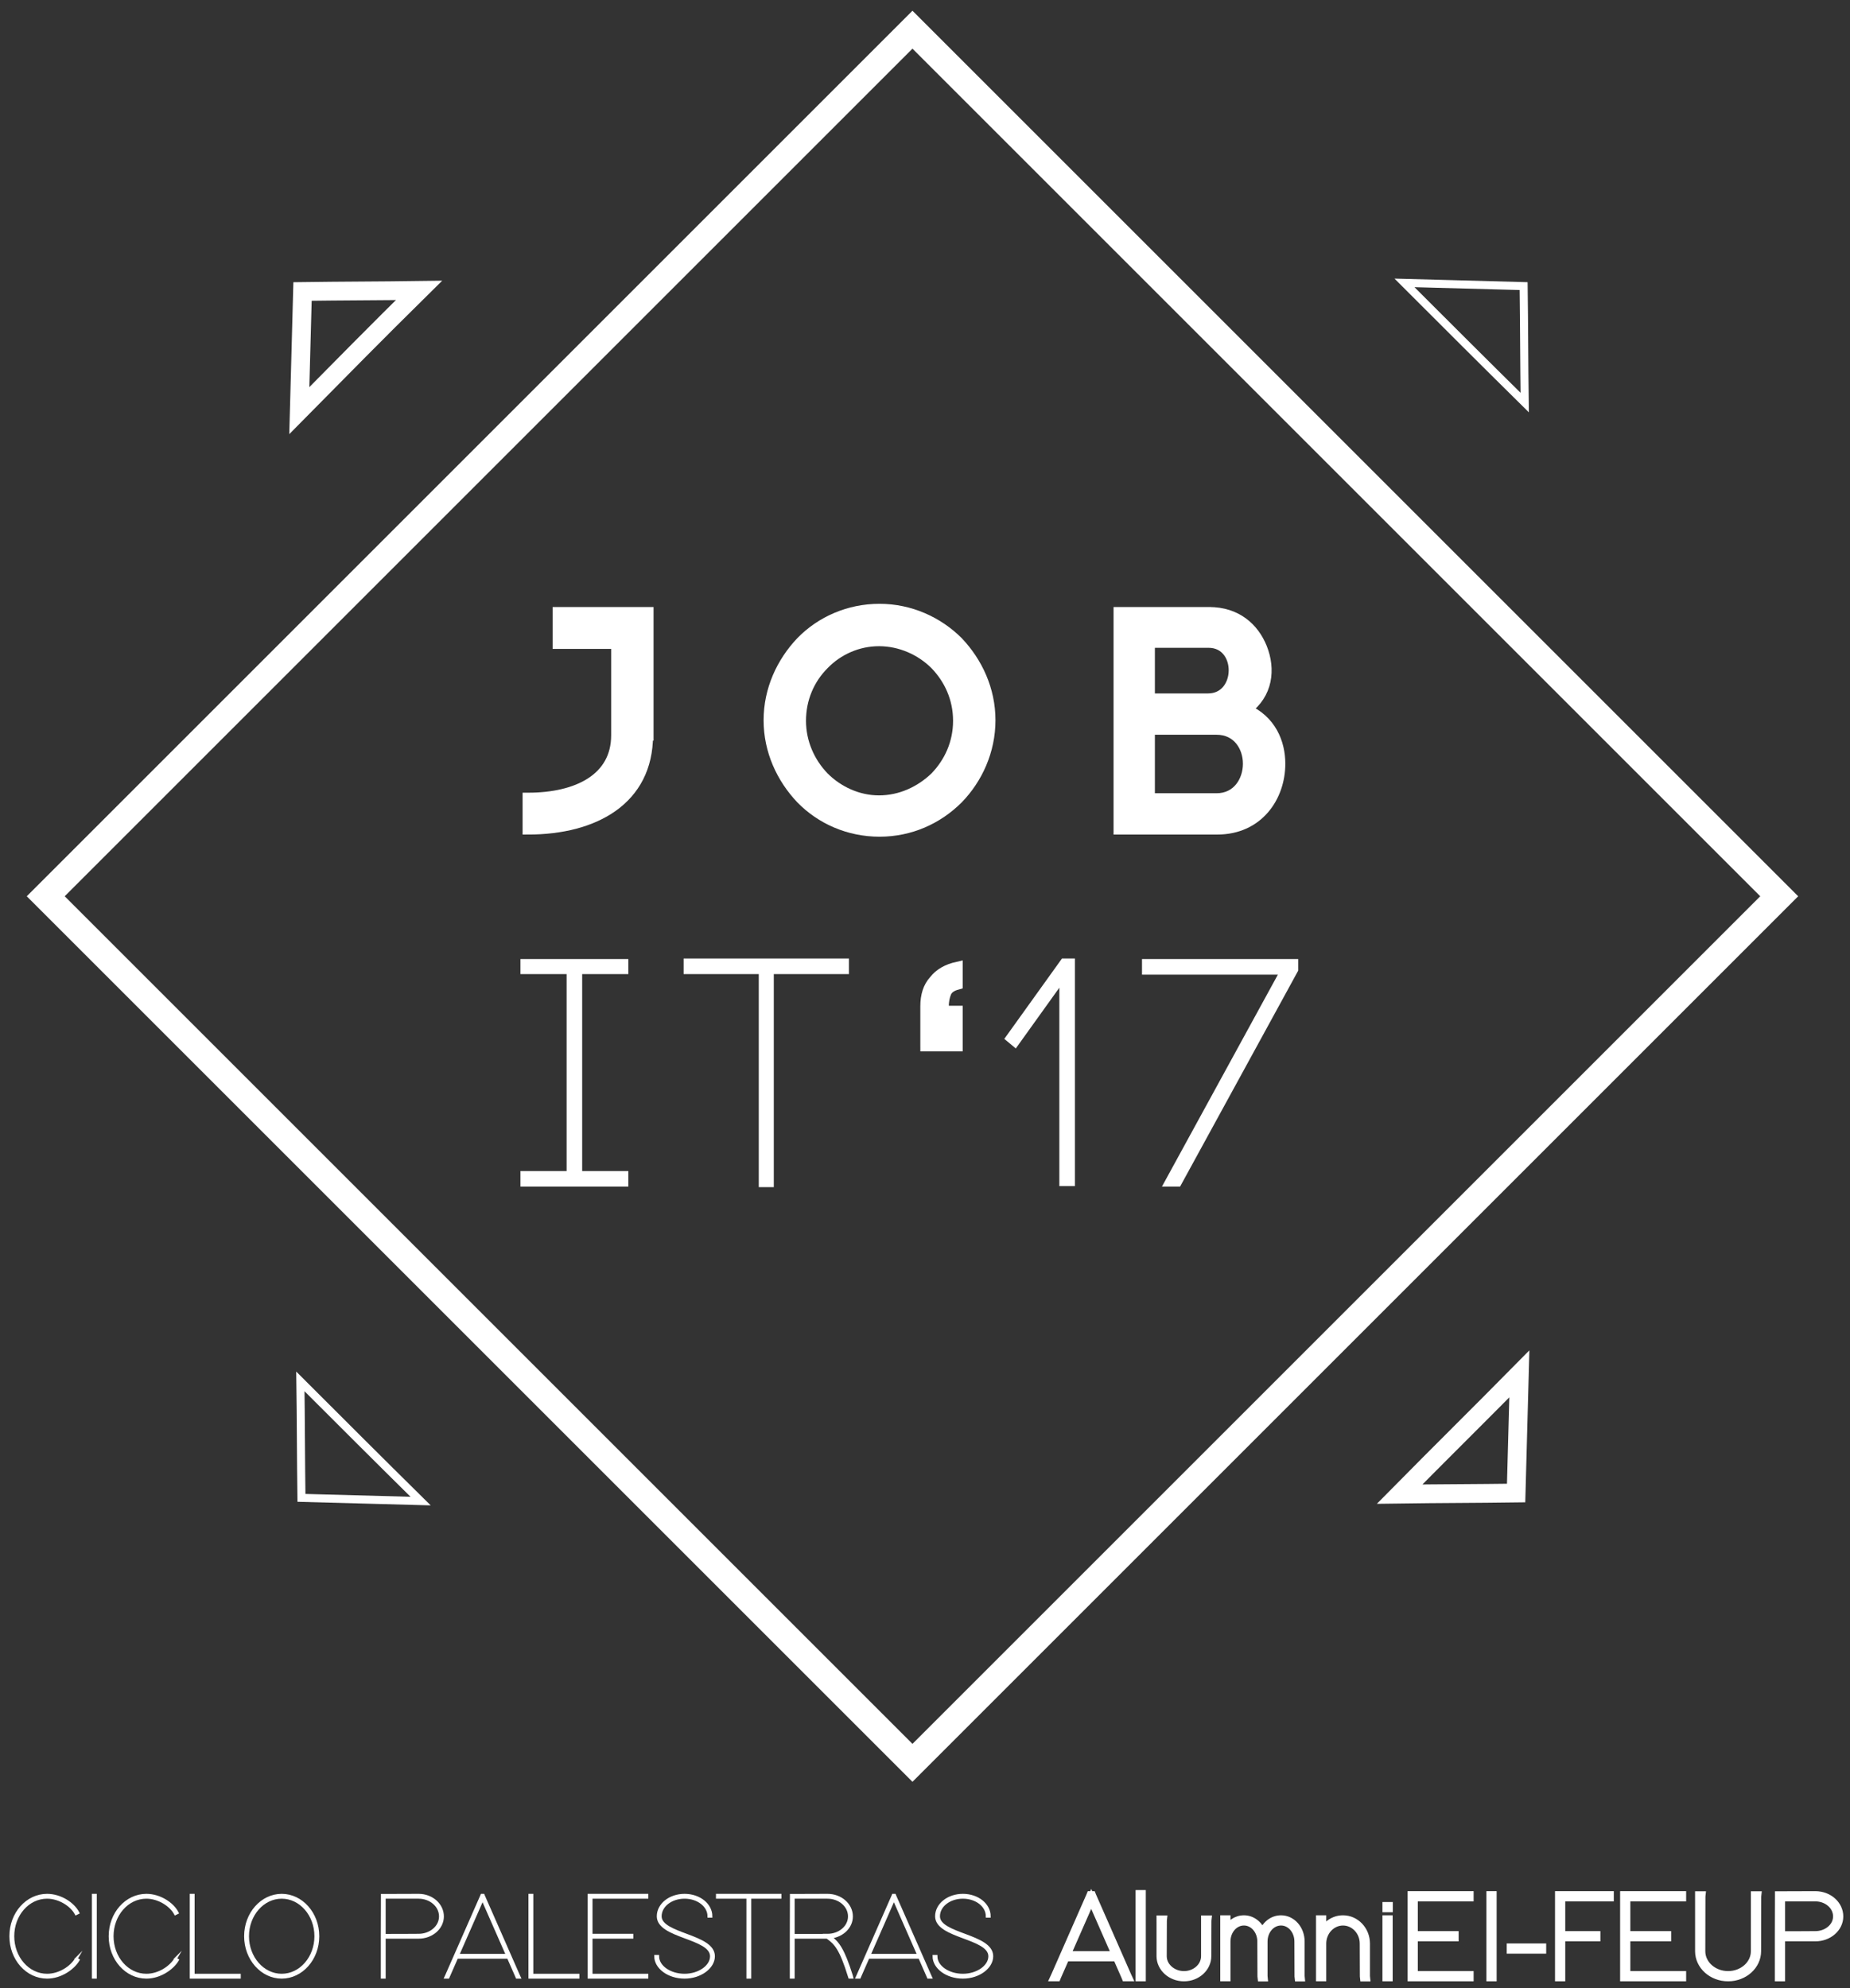 <?xml version="1.0" encoding="UTF-8" standalone="no"?>
<!-- Generator: Adobe Illustrator 19.0.0, SVG Export Plug-In . SVG Version: 6.00 Build 0)  -->

<svg
   xmlns:dc="http://purl.org/dc/elements/1.1/"
   xmlns:cc="http://creativecommons.org/ns#"
   xmlns:rdf="http://www.w3.org/1999/02/22-rdf-syntax-ns#"
   xmlns:svg="http://www.w3.org/2000/svg"
   xmlns="http://www.w3.org/2000/svg"
   xmlns:sodipodi="http://sodipodi.sourceforge.net/DTD/sodipodi-0.dtd"
   xmlns:inkscape="http://www.inkscape.org/namespaces/inkscape"
   version="1.1"
   id="Camada_1"
   x="0px"
   y="0px"
   viewBox="0 0 344.666 370.473"
   xml:space="preserve"
   inkscape:version="0.91 r13725"
   sodipodi:docname="another2.svg"
   width="344.666"
   height="370.473"><rect x="0" y="0" width="344.666" height="370.473" fill="#333333" stroke="none"/><defs
     id="defs5330" /><sodipodi:namedview
     pagecolor="#ffffff"
     bordercolor="#666666"
     borderopacity="1"
     objecttolerance="10"
     gridtolerance="10"
     guidetolerance="10"
     inkscape:pageopacity="0"
     inkscape:pageshadow="2"
     inkscape:window-width="1600"
     inkscape:window-height="837"
     id="namedview5328"
     showgrid="false"
     inkscape:zoom="1.7700877"
     inkscape:cx="169.68376"
     inkscape:cy="177.47929"
     inkscape:window-x="-8"
     inkscape:window-y="-8"
     inkscape:window-maximized="1"
     inkscape:current-layer="Camada_1"
     fit-margin-top="2"
     fit-margin-left="2"
     fit-margin-right="2"
     fit-margin-bottom="2" /><style
     type="text/css"
     id="style5301">
	.st0{fill:#FFFFFF;stroke:#FFFFFF;stroke-width:2;stroke-miterlimit:10;}
	.st1{fill:none;stroke:#FFFFFF;stroke-width:5;stroke-miterlimit:10;}
	.st2{fill:none;stroke:#FFFFFF;stroke-width:2;stroke-miterlimit:10;}
	.st3{fill:none;stroke:#FFFFFF;stroke-width:1.5;stroke-miterlimit:10;}
	.st4{fill:none;stroke:#FFFFFF;stroke-width:3.5;stroke-miterlimit:10;}
	.st5{fill:#FFFFFF;stroke:#FFFFFF;stroke-width:0.5;stroke-miterlimit:10;}
	.st6{fill:#FFFFFF;stroke:#FFFFFF;stroke-width:1.5;stroke-miterlimit:10;}
</style><g
     id="XMLID_15_"
     transform="translate(636.662,908.214)"><g
       id="XMLID_148_"><path
         id="XMLID_149_"
         class="st0"
         d="m -516,-771.2 c 0,12 -9.9,17.5 -22.3,17.5 l 0,-5.8 c 9.2,0 16.5,-3.6 16.5,-11.7 l 0,-17.1 -10.9,0 0,-5.8 16.8,0 0,22.9 z"
         inkscape:connector-curvature="0"
         style="fill:#ffffff;stroke:#ffffff;stroke-width:2;stroke-miterlimit:10" /><path
         id="XMLID_151_"
         class="st0"
         d="m -487.4,-788.6 c 3.7,-3.8 8.9,-6.1 14.6,-6.1 5.7,0 10.9,2.4 14.6,6.1 3.6,3.8 6,8.9 6,14.6 0,5.7 -2.4,10.9 -6,14.6 -3.8,3.8 -8.9,6.1 -14.6,6.1 -5.7,0 -10.9,-2.3 -14.6,-6.1 -3.6,-3.8 -6,-8.9 -6,-14.6 0,-5.7 2.4,-10.8 6,-14.6 z m 25,4.2 c -2.7,-2.7 -6.5,-4.4 -10.5,-4.4 -4,0 -7.7,1.7 -10.3,4.4 -2.7,2.7 -4.3,6.4 -4.3,10.5 0,4.1 1.7,7.8 4.3,10.5 2.7,2.7 6.4,4.4 10.3,4.4 4,0 7.7,-1.7 10.5,-4.4 2.6,-2.7 4.3,-6.3 4.3,-10.5 0,-4.2 -1.7,-7.8 -4.3,-10.5 z"
         inkscape:connector-curvature="0"
         style="fill:#ffffff;stroke:#ffffff;stroke-width:2;stroke-miterlimit:10" /><path
         id="XMLID_154_"
         class="st0"
         d="m -411.4,-794.1 c 5.1,0 8.3,2.9 9.8,6.6 1.6,4 1.1,8.6 -2.9,11.5 4.6,2 6.3,6.2 6.3,10.1 0,6.1 -4,12.2 -11.7,12.2 l -18.3,0 0,-40.4 16.8,0 z m -11.1,16.1 10.9,0 c 6.4,0 6.5,-10.5 0.1,-10.5 l -11,0 0,10.5 z m 0,18.6 12.5,0 c 3.9,0 5.9,-3.3 5.9,-6.5 0,-3.2 -2,-6.4 -5.9,-6.4 l -12.5,0 0,12.9 z"
         inkscape:connector-curvature="0"
         style="fill:#ffffff;stroke:#ffffff;stroke-width:2;stroke-miterlimit:10" /></g><g
       id="XMLID_137_"><path
         id="XMLID_138_"
         class="st0"
         d="m -520.6,-727.7 -8.6,0 0,38.7 8.6,0 0,0.9 c -6,0 -12.1,0 -18.1,0 l 0,-0.9 8.6,0 0,-38.7 -8.6,0 0,-0.8 c 6,0 12.1,0 18.1,0 l 0,0.8 z"
         inkscape:connector-curvature="0"
         style="fill:#ffffff;stroke:#ffffff;stroke-width:2;stroke-miterlimit:10" /><path
         id="XMLID_140_"
         class="st0"
         d="m -494.3,-688 0,-39.7 -14,0 0,-0.9 28.8,0 0,0.9 -14,0 0,39.7 -0.8,0 z"
         inkscape:connector-curvature="0"
         style="fill:#ffffff;stroke:#ffffff;stroke-width:2;stroke-miterlimit:10" /><path
         id="XMLID_142_"
         class="st0"
         d="m -464.2,-713.4 0,-7.3 c 0,-2 0.5,-3.6 1.6,-4.8 1,-1.3 2.5,-2.1 4.3,-2.5 l 0,3.2 c -1.1,0.3 -1.8,0.8 -2.1,1.5 -0.3,0.7 -0.5,1.6 -0.5,2.7 l 0,0.8 2.6,0 0,6.5 -5.9,0 z"
         inkscape:connector-curvature="0"
         style="fill:#ffffff;stroke:#ffffff;stroke-width:2;stroke-miterlimit:10" /><path
         id="XMLID_144_"
         class="st0"
         d="m -447.6,-714.3 -0.6,-0.5 9.9,-13.8 0.9,0 c 0,13.5 0,26.9 0,40.4 l -0.9,0 0,-37.8 0.2,-1.6 -0.1,0 -0.8,1.3 -8.6,12 z"
         inkscape:connector-curvature="0"
         style="fill:#ffffff;stroke:#ffffff;stroke-width:2;stroke-miterlimit:10" /><path
         id="XMLID_146_"
         class="st0"
         d="m -395.8,-728.5 0,0.9 -21.6,39.5 -1.1,0 21.6,-39.5 -26,0 0,-0.9 27.1,0 z"
         inkscape:connector-curvature="0"
         style="fill:#ffffff;stroke:#ffffff;stroke-width:2;stroke-miterlimit:10" /></g></g><g
     id="XMLID_133_"
     transform="translate(636.662,908.214)"><path
       transform="matrix(-0.707,0.707,-0.707,-0.707,-1320.578,-935.346)"
       style="fill:none;stroke:#ffffff;stroke-width:5;stroke-miterlimit:10"
       d="m -580.8,-855.4 228.4,0 0,228.4 -228.4,0 z"
       id="XMLID_136_" /></g><path
     id="XMLID_132_"
     class="st2"
     d="M 163.962,88.014"
     inkscape:connector-curvature="0"
     style="fill:none;stroke:#ffffff;stroke-width:2;stroke-miterlimit:10" /><path
     id="XMLID_130_"
     class="st3"
     d="m 284.062,75.014 c -0.1,-7.2 -0.1,-14.5 -0.2,-21.7 -7.4,-0.2 -14.8,-0.4 -22.2,-0.6 7.5,7.5 14.9,14.9 22.4,22.3 z"
     inkscape:connector-curvature="0"
     style="fill:none;stroke:#ffffff;stroke-width:1.5;stroke-miterlimit:10" /><path
     id="XMLID_129_"
     class="st4"
     d="m 260.762,278.414 c 7.2,-0.1 14.5,-0.1 21.7,-0.2 0.2,-7.4 0.4,-14.8 0.6,-22.2 -7.4,7.5 -14.9,14.9 -22.3,22.4 z"
     inkscape:connector-curvature="0"
     style="fill:none;stroke:#ffffff;stroke-width:3.5;stroke-miterlimit:10" /><path
     id="XMLID_128_"
     class="st4"
     d="m 78.062,54.114 c -7.2,0.1 -14.5,0.1 -21.7,0.2 -0.2,7.4 -0.4,14.8 -0.6,22.2 7.4,-7.5 14.8,-15 22.3,-22.4 z"
     inkscape:connector-curvature="0"
     style="fill:none;stroke:#ffffff;stroke-width:3.5;stroke-miterlimit:10" /><g
     style=""
     id="XMLID_127_"><path
       d="m 14.217,365.008 0.36,0.225 c -0.968,1.62 -3.308,3.217 -5.805,3.217 -3.735,0 -6.772,-3.397 -6.772,-7.65 0,-4.253 3.038,-7.65 6.772,-7.65 2.498,0 4.883,1.575 5.76,3.285 l -0.36,0.18 c -0.833,-1.575 -3.083,-3.06 -5.4,-3.06 -3.555,0 -6.367,3.263 -6.367,7.245 0,3.982 2.812,7.245 6.367,7.245 2.362,0 4.567,-1.508 5.445,-3.038 z"
       style="font-size:22.5px;font-family:SoftLine;letter-spacing:-0.66px;fill:#ffffff;stroke:#ffffff;stroke-width:0.5;stroke-miterlimit:10"
       id="path5937" /><path
       d="m 17.374,353.353 0,-0.203 0.405,0 0,0.203 0,14.895 0,0.203 -0.405,0 0,-0.203 0,-14.895 z"
       style="font-size:22.5px;font-family:SoftLine;letter-spacing:-0.66px;fill:#ffffff;stroke:#ffffff;stroke-width:0.5;stroke-miterlimit:10"
       id="path5939" /><path
       d="m 32.717,365.008 0.36,0.225 c -0.968,1.62 -3.308,3.217 -5.805,3.217 -3.735,0 -6.772,-3.397 -6.772,-7.65 0,-4.253 3.038,-7.65 6.772,-7.65 2.498,0 4.883,1.575 5.76,3.285 l -0.36,0.18 c -0.833,-1.575 -3.083,-3.06 -5.4,-3.06 -3.555,0 -6.367,3.263 -6.367,7.245 0,3.982 2.812,7.245 6.367,7.245 2.362,0 4.567,-1.508 5.445,-3.038 z"
       style="font-size:22.5px;font-family:SoftLine;letter-spacing:-0.66px;fill:#ffffff;stroke:#ffffff;stroke-width:0.5;stroke-miterlimit:10"
       id="path5941" /><path
       d="m 35.603,353.353 0,-0.203 0.405,0 0,0.203 0,14.693 8.393,0 0.203,0 0,0.405 -0.203,0 -8.595,0 -0.203,0 0,-0.203 0,-14.895 z"
       style="font-size:22.5px;font-family:SoftLine;letter-spacing:-0.66px;fill:#ffffff;stroke:#ffffff;stroke-width:0.5;stroke-miterlimit:10"
       id="path5943" /><path
       d="m 45.733,360.8 c 0,-4.253 3.06,-7.65 6.75,-7.65 3.69,0 6.75,3.397 6.75,7.65 0,4.253 -3.06,7.65 -6.75,7.65 -3.69,0 -6.75,-3.397 -6.75,-7.65 z m 0.405,0 c 0,3.982 2.835,7.245 6.345,7.245 3.51,0 6.345,-3.263 6.345,-7.245 0,-3.982 -2.835,-7.245 -6.345,-7.245 -3.51,0 -6.345,3.263 -6.345,7.245 z"
       style="font-size:22.5px;font-family:SoftLine;letter-spacing:-0.66px;fill:#ffffff;stroke:#ffffff;stroke-width:0.5;stroke-miterlimit:10"
       id="path5945" /><path
       d="m 71.197,361.003 0,-0.022 0,-0.18 0.022,-7.425 0,-0.203 0.203,0 6.57,-0.022 c 2.475,0 4.455,1.778 4.455,3.96 0,2.138 -1.98,3.893 -4.455,3.893 l -6.39,0 0,7.245 0,0.203 -0.405,0 0,-0.203 0,-7.245 z m 0.405,-0.383 c 2.115,0 4.253,0 6.39,-0.022 2.205,0 4.05,-1.53 4.05,-3.487 0,-2.002 -1.845,-3.555 -4.05,-3.555 l -6.39,0 0,7.065 z"
       style="font-size:22.5px;font-family:SoftLine;letter-spacing:-0.66px;fill:#ffffff;stroke:#ffffff;stroke-width:0.5;stroke-miterlimit:10"
       id="path5947" /><path
       d="m 85.513,364.738 -0.203,0 0,-0.405 0.203,0 8.73,0 0.203,0 0,0.405 -0.203,0 -8.73,0 z m -1.98,3.6 -0.045,0.113 -0.45,0 0.135,-0.292 6.548,-14.895 0.045,-0.113 0.27,0 0.045,0.113 6.548,14.895 0.135,0.292 -0.45,0 -0.045,-0.113 -6.367,-14.49 -6.367,14.49 z"
       style="font-size:22.5px;font-family:SoftLine;letter-spacing:-0.66px;fill:#ffffff;stroke:#ffffff;stroke-width:0.5;stroke-miterlimit:10"
       id="path5949" /><path
       d="m 98.705,353.353 0,-0.203 0.405,0 0,0.203 0,14.693 8.392,0 0.203,0 0,0.405 -0.203,0 -8.595,0 -0.203,0 0,-0.203 0,-14.895 z"
       style="font-size:22.5px;font-family:SoftLine;letter-spacing:-0.66px;fill:#ffffff;stroke:#ffffff;stroke-width:0.5;stroke-miterlimit:10"
       id="path5951" /><path
       d="m 120.332,353.15 0.203,0 0,0.405 -0.203,0 -10.193,0 0,7.043 7.402,0 0.203,0 0,0.405 -0.203,0 -7.402,0 0,7.043 10.193,0 0.203,0 0,0.405 -0.203,0 -10.395,0 -0.203,0 0,-0.203 0,-7.245 0,-0.405 0,-7.245 0,-0.203 0.203,0 10.395,0 z"
       style="font-size:22.5px;font-family:SoftLine;letter-spacing:-0.66px;fill:#ffffff;stroke:#ffffff;stroke-width:0.5;stroke-miterlimit:10"
       id="path5953" /><path
       d="m 132.466,357.088 -0.405,0 c 0,-1.98 -2.025,-3.533 -4.522,-3.533 -2.498,0 -4.522,1.552 -4.522,3.533 0,3.487 9.945,3.487 9.922,7.447 0,2.047 -2.408,3.915 -5.4,3.915 -3.038,0 -5.4,-1.845 -5.4,-3.915 l 0.405,0 c 0,1.935 2.272,3.51 4.995,3.51 2.678,0 4.995,-1.597 4.995,-3.51 0,-3.578 -9.9,-3.533 -9.922,-7.447 0,-2.16 2.16,-3.938 4.928,-3.938 2.768,0 4.928,1.778 4.928,3.938 z"
       style="font-size:22.5px;font-family:SoftLine;letter-spacing:-0.66px;fill:#ffffff;stroke:#ffffff;stroke-width:0.5;stroke-miterlimit:10"
       id="path5955" /><path
       d="m 139.716,353.15 5.423,0 0.203,0 0,0.405 -0.203,0 -5.423,0 0,14.693 0,0.203 -0.405,0 0,-0.203 0,-14.693 -5.468,0 -0.203,0 0,-0.405 0.203,0 5.468,0 0.405,0 z"
       style="font-size:22.5px;font-family:SoftLine;letter-spacing:-0.66px;fill:#ffffff;stroke:#ffffff;stroke-width:0.5;stroke-miterlimit:10"
       id="path5957" /><path
       d="m 154.728,360.98 c 1.395,1.012 2.385,2.317 3.915,7.2 l 0.068,0.27 -0.427,0 -0.045,-0.135 c -1.597,-5.175 -2.565,-6.21 -4.14,-7.312 l -6.3,0 0,7.245 0,0.203 -0.405,0 0,-0.203 0,-7.245 0,-0.022 0,-0.18 0.022,-7.425 0,-0.203 0.203,0 6.548,-0.022 c 2.498,0 4.478,1.778 4.478,3.96 0,1.98 -1.688,3.623 -3.915,3.87 z m -1.215,-0.36 0,-0.022 0.675,0 c 2.205,0 4.05,-1.53 4.05,-3.487 0,-2.002 -1.845,-3.555 -4.072,-3.555 l -6.367,0 0,7.065 5.715,0 z"
       style="font-size:22.5px;font-family:SoftLine;letter-spacing:-0.66px;fill:#ffffff;stroke:#ffffff;stroke-width:0.5;stroke-miterlimit:10"
       id="path5959" /><path
       d="m 162.149,364.738 -0.203,0 0,-0.405 0.203,0 8.73,0 0.203,0 0,0.405 -0.203,0 -8.73,0 z m -1.98,3.6 -0.045,0.113 -0.45,0 0.135,-0.292 6.548,-14.895 0.045,-0.113 0.27,0 0.045,0.113 6.548,14.895 0.135,0.292 -0.45,0 -0.045,-0.113 -6.367,-14.49 -6.367,14.49 z"
       style="font-size:22.5px;font-family:SoftLine;letter-spacing:-0.66px;fill:#ffffff;stroke:#ffffff;stroke-width:0.5;stroke-miterlimit:10"
       id="path5961" /><path
       d="m 184.318,357.088 -0.405,0 c 0,-1.98 -2.025,-3.533 -4.522,-3.533 -2.498,0 -4.522,1.552 -4.522,3.533 0,3.487 9.945,3.487 9.922,7.447 0,2.047 -2.408,3.915 -5.4,3.915 -3.038,0 -5.4,-1.845 -5.4,-3.915 l 0.405,0 c 0,1.935 2.272,3.51 4.995,3.51 2.678,0 4.995,-1.597 4.995,-3.51 0,-3.578 -9.9,-3.533 -9.922,-7.447 0,-2.16 2.16,-3.938 4.928,-3.938 2.768,0 4.928,1.778 4.928,3.938 z"
       style="font-size:22.5px;font-family:SoftLine;letter-spacing:-0.66px;fill:#ffffff;stroke:#ffffff;stroke-width:0.5;stroke-miterlimit:10"
       id="path5963" /><path
       d="m 198.912,364.738 -0.203,0 0,-0.405 0.203,0 8.73,0 0.203,0 0,0.405 -0.203,0 -8.73,0 z m -1.98,3.6 -0.045,0.113 -0.45,0 0.135,-0.292 6.548,-14.895 0.045,-0.113 0.27,0 0.045,0.113 6.548,14.895 0.135,0.292 -0.45,0 -0.045,-0.113 -6.367,-14.49 -6.367,14.49 z"
       style="font-size:22.5px;font-family:SoftLine;fill:#ffffff;stroke:#ffffff;stroke-width:1.5;stroke-miterlimit:10"
       id="path5965" /><path
       d="m 212.314,353.15 0,-0.203 0.405,0 0,0.203 0,15.098 0,0.203 -0.405,0 0,-0.203 0,-15.098 z"
       style="font-size:22.5px;font-family:SoftLine;fill:#ffffff;stroke:#ffffff;stroke-width:1.5;stroke-miterlimit:10"
       id="path5967" /><path
       d="m 216.215,357.853 0,-0.18 0.45,0 -0.022,0.203 -0.022,6.638 c 0,1.958 1.8,3.533 3.96,3.533 2.16,0 3.938,-1.575 3.938,-3.533 l 0,-6.66 0,-0.18 0.45,0 -0.022,0.203 -0.022,6.638 c 0,2.138 -1.913,3.938 -4.343,3.938 -2.43,0 -4.365,-1.8 -4.365,-3.938 l 0,-6.66 z"
       style="font-size:22.5px;font-family:SoftLine;fill:#ffffff;stroke:#ffffff;stroke-width:1.5;stroke-miterlimit:10"
       id="path5969" /><path
       d="m 235.2,360.44 c 0.495,-1.643 1.845,-2.79 3.465,-2.79 2.002,0 3.645,1.823 3.645,4.14 l 0,6.457 0.022,0.225 -0.383,0 -0.022,-0.203 -0.022,-6.48 c 0,-2.047 -1.417,-3.735 -3.24,-3.735 -1.845,0 -3.263,1.688 -3.263,3.735 l 0,0.203 0,6.255 0.022,0.225 -0.383,0 -0.022,-0.203 -0.022,-6.277 0,0 0,-0.203 c 0,-2.047 -1.417,-3.735 -3.24,-3.735 -1.845,0 -3.263,1.688 -3.263,3.735 l 0,0.203 0,6.255 0,0.203 -0.405,0 0,-0.203 0,-6.255 0,-0.203 0,-3.938 0,-0.203 0.405,0 0,0.203 0,2.047 c 0.608,-1.35 1.823,-2.25 3.263,-2.25 1.575,0 2.925,1.147 3.442,2.79 z"
       style="font-size:22.5px;font-family:SoftLine;fill:#ffffff;stroke:#ffffff;stroke-width:1.5;stroke-miterlimit:10"
       id="path5971" /><path
       d="m 254.482,368.248 0.022,0.225 -0.383,0 -0.022,-0.203 -0.022,-6.098 c 0,-2.272 -1.732,-4.117 -3.87,-4.117 -2.138,0 -3.87,1.845 -3.87,4.117 l 0,0.203 0,5.872 0,0.203 -0.405,0 0,-0.203 0,-5.872 0,-0.203 0,-4.32 0,-0.203 0.405,0 0,0.203 0,2.408 c 0.675,-1.53 2.138,-2.61 3.87,-2.61 2.362,0 4.275,2.025 4.275,4.522 l 0,6.075 z"
       style="font-size:22.5px;font-family:SoftLine;fill:#ffffff;stroke:#ffffff;stroke-width:1.5;stroke-miterlimit:10"
       id="path5973" /><path
       d="m 258.511,355.58 -0.203,0 0,-0.405 0.203,0 0.022,0 0.203,0 0,0.405 -0.203,0 -0.022,0 z m -0.203,2.272 0,-0.203 0.405,0 0,0.203 0,10.395 0,0.203 -0.405,0 0,-0.203 0,-10.395 z"
       style="font-size:22.5px;font-family:SoftLine;fill:#ffffff;stroke:#ffffff;stroke-width:1.5;stroke-miterlimit:10"
       id="path5975" /><path
       d="m 273.591,353.15 0.203,0 0,0.405 -0.203,0 -10.193,0 0,7.043 7.402,0 0.203,0 0,0.405 -0.203,0 -7.402,0 0,7.043 10.193,0 0.203,0 0,0.405 -0.203,0 -10.395,0 -0.203,0 0,-0.203 0,-7.245 0,-0.405 0,-7.245 0,-0.203 0.203,0 10.395,0 z"
       style="font-size:22.5px;font-family:SoftLine;fill:#ffffff;stroke:#ffffff;stroke-width:1.5;stroke-miterlimit:10"
       id="path5977" /><path
       d="m 277.678,353.353 0,-0.203 0.405,0 0,0.203 0,14.895 0,0.203 -0.405,0 0,-0.203 0,-14.895 z"
       style="font-size:22.5px;font-family:SoftLine;fill:#ffffff;stroke:#ffffff;stroke-width:1.5;stroke-miterlimit:10"
       id="path5979" /><path
       d="m 281.665,363.298 -0.203,0 0,-0.405 0.203,0 5.445,0 0.203,0 0,0.405 -0.203,0 -5.445,0 z"
       style="font-size:22.5px;font-family:SoftLine;fill:#ffffff;stroke:#ffffff;stroke-width:1.5;stroke-miterlimit:10"
       id="path5981" /><path
       d="m 299.707,353.15 0.203,0 0,0.405 -0.203,0 -8.842,0 0,7.043 6.345,0 0.203,0 0,0.405 -0.203,0 -6.345,0 0,7.245 0,0.203 -0.405,0 0,-0.203 0,-7.245 0,-0.405 0,-7.245 0,-0.203 0.203,0 9.045,0 z"
       style="font-size:22.5px;font-family:SoftLine;fill:#ffffff;stroke:#ffffff;stroke-width:1.5;stroke-miterlimit:10"
       id="path5983" /><path
       d="m 313.186,353.15 0.203,0 0,0.405 -0.203,0 -10.193,0 0,7.043 7.402,0 0.203,0 0,0.405 -0.203,0 -7.402,0 0,7.043 10.193,0 0.203,0 0,0.405 -0.203,0 -10.395,0 -0.203,0 0,-0.203 0,-7.245 0,-0.405 0,-7.245 0,-0.203 0.203,0 10.395,0 z"
       style="font-size:22.5px;font-family:SoftLine;fill:#ffffff;stroke:#ffffff;stroke-width:1.5;stroke-miterlimit:10"
       id="path5985" /><path
       d="m 316.552,353.353 0,-0.18 0.45,0 -0.022,0.203 -0.022,10.215 c 0,2.475 2.25,4.455 4.995,4.455 2.745,0 4.995,-1.98 4.995,-4.455 l 0,-10.238 0,-0.18 0.45,0 -0.022,0.203 -0.022,10.215 c 0,2.655 -2.385,4.86 -5.4,4.86 -3.015,0 -5.4,-2.205 -5.4,-4.86 l 0,-10.238 z"
       style="font-size:22.5px;font-family:SoftLine;fill:#ffffff;stroke:#ffffff;stroke-width:1.5;stroke-miterlimit:10"
       id="path5987" /><path
       d="m 331.416,361.003 0,-0.022 0,-0.18 0.022,-7.425 0,-0.203 0.203,0 6.57,-0.022 c 2.475,0 4.455,1.778 4.455,3.96 0,2.138 -1.98,3.893 -4.455,3.893 l -6.39,0 0,7.245 0,0.203 -0.405,0 0,-0.203 0,-7.245 z m 0.405,-0.383 c 2.115,0 4.253,0 6.39,-0.022 2.205,0 4.05,-1.53 4.05,-3.487 0,-2.002 -1.845,-3.555 -4.05,-3.555 l -6.39,0 0,7.065 z"
       style="font-size:22.5px;font-family:SoftLine;fill:#ffffff;stroke:#ffffff;stroke-width:1.5;stroke-miterlimit:10"
       id="path5989" /></g><path
     id="XMLID_125_"
     class="st3"
     d="m 55.962,257.414 c 0.1,7.2 0.1,14.5 0.2,21.7 7.4,0.2 14.8,0.4 22.2,0.6 -7.5,-7.4 -15,-14.9 -22.4,-22.3 z"
     inkscape:connector-curvature="0"
     style="fill:none;stroke:#ffffff;stroke-width:1.5;stroke-miterlimit:10" /></svg>